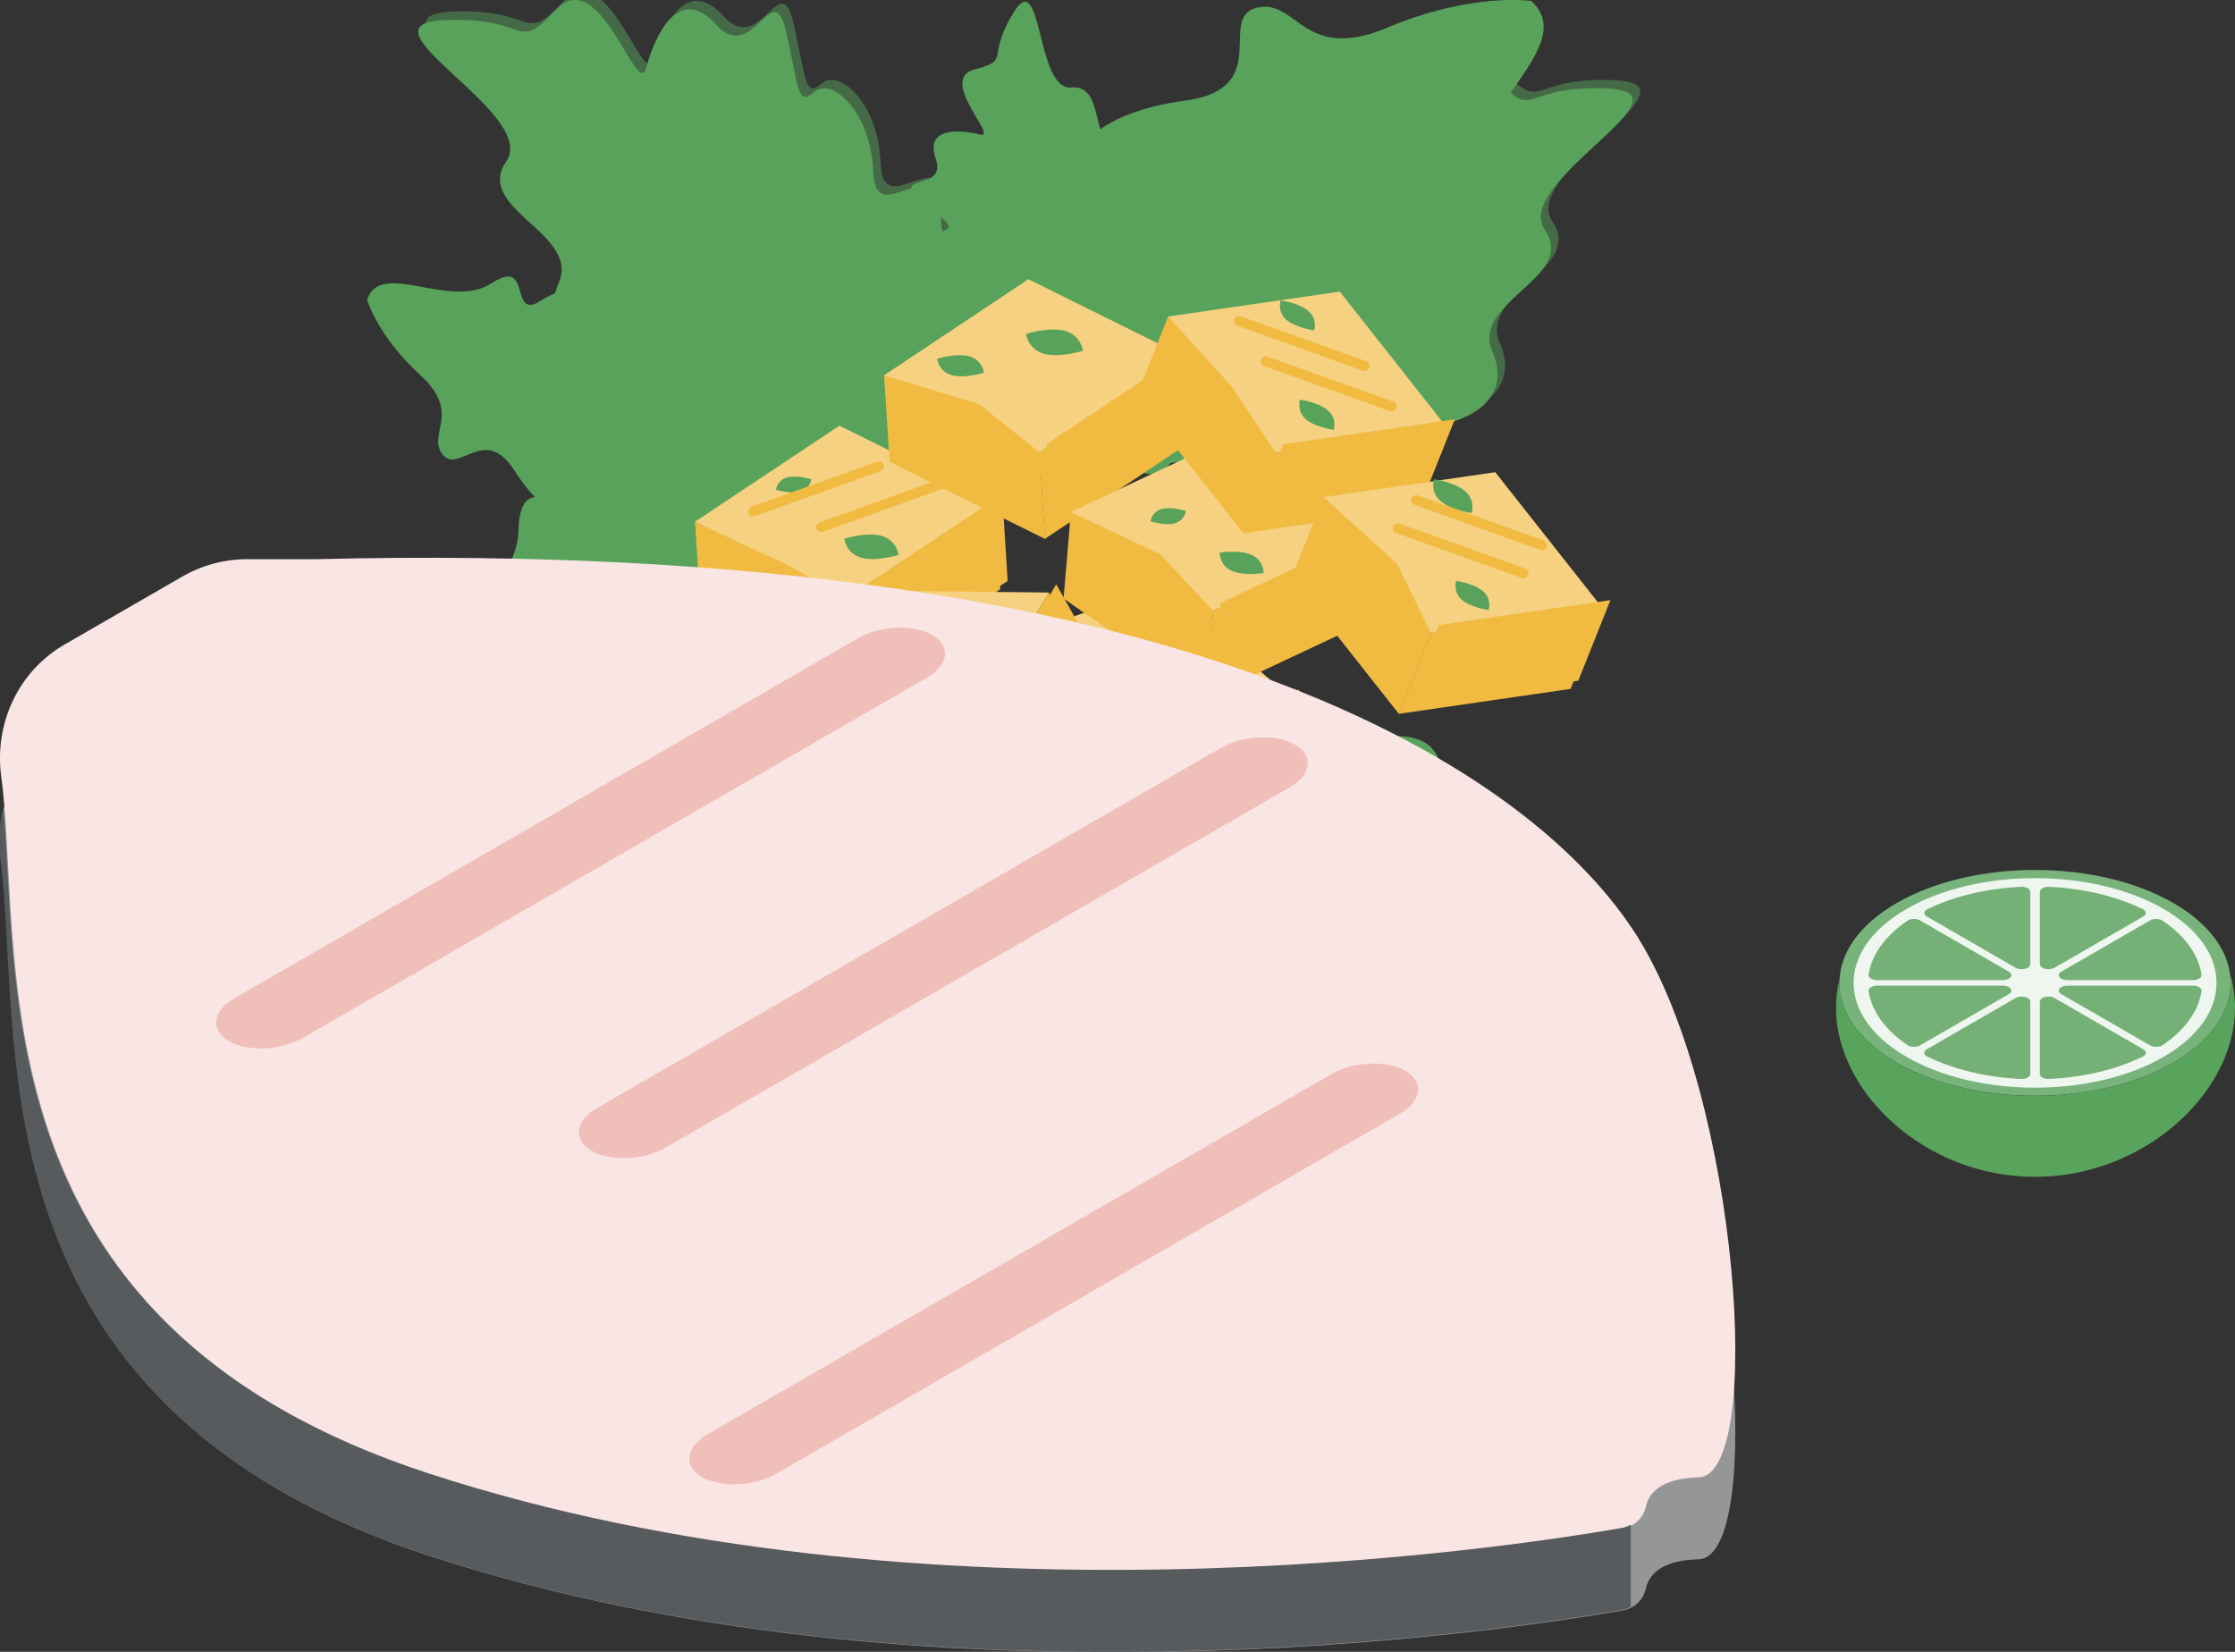 <?xml version="1.0" encoding="UTF-8" standalone="no"?>
<!-- Created with Inkscape (http://www.inkscape.org/) -->

<svg
   xmlns:dc="http://purl.org/dc/elements/1.1/"
   xmlns:cc="http://creativecommons.org/ns#"
   xmlns:rdf="http://www.w3.org/1999/02/22-rdf-syntax-ns#"
   xmlns:svg="http://www.w3.org/2000/svg"
   xmlns="http://www.w3.org/2000/svg"
   xmlns:sodipodi="http://sodipodi.sourceforge.net/DTD/sodipodi-0.dtd"
   xmlns:inkscape="http://www.inkscape.org/namespaces/inkscape"
   width="24.279mm"
   height="17.945mm"
   viewBox="0 0 24.279 17.945"
   version="1.1"
   id="svg15570"
   inkscape:version="0.92.4 (5da689c313, 2019-01-14)"
   sodipodi:docname="protein3.svg">
  <rect x="0" y="0" width="24.279" height="17.945" fill="#333333" stroke="none"/>
  <defs
     id="defs15564">
    <clipPath
       clipPathUnits="userSpaceOnUse"
       id="clipPath7398">
      <path
         d="m 162.701,639.617 h 0.765 v -0.765 h -0.765 z"
         id="path7396"
         inkscape:connector-curvature="0" />
    </clipPath>
    <clipPath
       clipPathUnits="userSpaceOnUse"
       id="clipPath7382">
      <path
         d="m 156.9,637.774 h 0.765 v -0.765 H 156.9 Z"
         id="path7380"
         inkscape:connector-curvature="0" />
    </clipPath>
    <clipPath
       clipPathUnits="userSpaceOnUse"
       id="clipPath7366">
      <path
         d="m 150.581,641.037 h 0.765 v -0.765 h -0.765 z"
         id="path7364"
         inkscape:connector-curvature="0" />
    </clipPath>
    <clipPath
       clipPathUnits="userSpaceOnUse"
       id="clipPath7350">
      <path
         d="m 151.56,637.102 h 0.765 v -0.765 h -0.765 z"
         id="path7348"
         inkscape:connector-curvature="0" />
    </clipPath>
    <clipPath
       clipPathUnits="userSpaceOnUse"
       id="clipPath7334">
      <path
         d="m 147.023,639.81 h 0.765 v -0.765 h -0.765 z"
         id="path7332"
         inkscape:connector-curvature="0" />
    </clipPath>
    <clipPath
       clipPathUnits="userSpaceOnUse"
       id="clipPath7318">
      <path
         d="m 162.658,653.385 h 0.765 v -0.765 h -0.765 z"
         id="path7316"
         inkscape:connector-curvature="0" />
    </clipPath>
    <clipPath
       clipPathUnits="userSpaceOnUse"
       id="clipPath7302">
      <path
         d="m 155.909,648.429 h 0.766 v -0.765 h -0.766 z"
         id="path7300"
         inkscape:connector-curvature="0" />
    </clipPath>
    <clipPath
       clipPathUnits="userSpaceOnUse"
       id="clipPath7286">
      <path
         d="m 147.497,646.784 h 0.765 v -0.765 h -0.765 z"
         id="path7284"
         inkscape:connector-curvature="0" />
    </clipPath>
    <clipPath
       clipPathUnits="userSpaceOnUse"
       id="clipPath7270">
      <path
         d="m 147.145,652.752 h 0.765 v -0.765 h -0.765 z"
         id="path7268"
         inkscape:connector-curvature="0" />
    </clipPath>
    <clipPath
       clipPathUnits="userSpaceOnUse"
       id="clipPath7254">
      <path
         d="m 154.572,655.349 h 0.765 v -0.765 h -0.765 z"
         id="path7252"
         inkscape:connector-curvature="0" />
    </clipPath>
    <clipPath
       clipPathUnits="userSpaceOnUse"
       id="clipPath7238">
      <path
         d="m 155.955,643.526 h 0.766 v -0.765 h -0.766 z"
         id="path7236"
         inkscape:connector-curvature="0" />
    </clipPath>
    <clipPath
       clipPathUnits="userSpaceOnUse"
       id="clipPath7222">
      <path
         d="m 161.986,645.897 h 0.765 v -0.765 h -0.765 z"
         id="path7220"
         inkscape:connector-curvature="0" />
    </clipPath>
    <clipPath
       clipPathUnits="userSpaceOnUse"
       id="clipPath7202">
      <path
         d="m 141.908,647.628 h 26.093 v -13.065 h -26.093 z"
         id="path7200"
         inkscape:connector-curvature="0" />
    </clipPath>
    <clipPath
       clipPathUnits="userSpaceOnUse"
       id="clipPath7182">
      <path
         d="m 179.207,645.831 h 0.765 v -0.765 h -0.765 z"
         id="path7180"
         inkscape:connector-curvature="0" />
    </clipPath>
    <clipPath
       clipPathUnits="userSpaceOnUse"
       id="clipPath7166">
      <path
         d="m 173.169,646.596 h 0.765 v -0.765 h -0.765 z"
         id="path7164"
         inkscape:connector-curvature="0" />
    </clipPath>
    <clipPath
       clipPathUnits="userSpaceOnUse"
       id="clipPath7150">
      <path
         d="m 168.805,652.212 h 0.765 v -0.765 h -0.765 z"
         id="path7148"
         inkscape:connector-curvature="0" />
    </clipPath>
    <clipPath
       clipPathUnits="userSpaceOnUse"
       id="clipPath7134">
      <path
         d="m 168.041,648.23 h 0.764 v -0.765 h -0.764 z"
         id="path7132"
         inkscape:connector-curvature="0" />
    </clipPath>
    <clipPath
       clipPathUnits="userSpaceOnUse"
       id="clipPath7118">
      <path
         d="m 165.061,652.595 h 0.765 v -0.765 h -0.765 z"
         id="path7116"
         inkscape:connector-curvature="0" />
    </clipPath>
    <clipPath
       clipPathUnits="userSpaceOnUse"
       id="clipPath7102">
      <path
         d="m 184.954,658.341 h 0.765 v -0.765 h -0.765 z"
         id="path7100"
         inkscape:connector-curvature="0" />
    </clipPath>
    <clipPath
       clipPathUnits="userSpaceOnUse"
       id="clipPath7086">
      <path
         d="m 176.747,656.68 h 0.765 v -0.765 h -0.765 z"
         id="path7084"
         inkscape:connector-curvature="0" />
    </clipPath>
    <clipPath
       clipPathUnits="userSpaceOnUse"
       id="clipPath7070">
      <path
         d="m 168.423,658.723 h 0.765 v -0.765 h -0.765 z"
         id="path7068"
         inkscape:connector-curvature="0" />
    </clipPath>
    <clipPath
       clipPathUnits="userSpaceOnUse"
       id="clipPath7054">
      <path
         d="m 170.611,664.287 h 0.765 v -0.765 h -0.765 z"
         id="path7052"
         inkscape:connector-curvature="0" />
    </clipPath>
    <clipPath
       clipPathUnits="userSpaceOnUse"
       id="clipPath7038">
      <path
         d="m 178.442,663.522 h 0.765 v -0.765 h -0.765 z"
         id="path7036"
         inkscape:connector-curvature="0" />
    </clipPath>
    <clipPath
       clipPathUnits="userSpaceOnUse"
       id="clipPath7022">
      <path
         d="m 174.729,652.212 h 0.765 v -0.765 h -0.765 z"
         id="path7020"
         inkscape:connector-curvature="0" />
    </clipPath>
    <clipPath
       clipPathUnits="userSpaceOnUse"
       id="clipPath7006">
      <path
         d="m 181.197,651.83 h 0.765 v -0.765 h -0.765 z"
         id="path7004"
         inkscape:connector-curvature="0" />
    </clipPath>
    <clipPath
       clipPathUnits="userSpaceOnUse"
       id="clipPath6986">
      <path
         d="m 162.103,660.328 h 25.4 v -16.997 h -25.4 z"
         id="path6984"
         inkscape:connector-curvature="0" />
    </clipPath>
    <clipPath
       clipPathUnits="userSpaceOnUse"
       id="clipPath12550">
      <path
         d="m 98.409,512.476 h 4.984 v -6.58 h -4.984 z"
         id="path12548"
         inkscape:connector-curvature="0" />
    </clipPath>
    <clipPath
       clipPathUnits="userSpaceOnUse"
       id="clipPath12534">
      <path
         d="m 96.941,509.113 h 6.45 v -3.217 h -6.45 z"
         id="path12532"
         inkscape:connector-curvature="0" />
    </clipPath>
    <clipPath
       clipPathUnits="userSpaceOnUse"
       id="clipPath12506">
      <path
         d="m 97.987,520.071 h 7.352 v -6.056 h -7.352 z"
         id="path12504"
         inkscape:connector-curvature="0" />
    </clipPath>
    <clipPath
       clipPathUnits="userSpaceOnUse"
       id="clipPath12490">
      <path
         d="m 97.407,519.365 h 6.821 v -5.35 h -6.821 z"
         id="path12488"
         inkscape:connector-curvature="0" />
    </clipPath>
    <clipPath
       clipPathUnits="userSpaceOnUse"
       id="clipPath12470">
      <path
         d="m 118.536,511.403 h 5.43 v -4.135 h -5.43 z"
         id="path12468"
         inkscape:connector-curvature="0" />
    </clipPath>
    <clipPath
       clipPathUnits="userSpaceOnUse"
       id="clipPath12454">
      <path
         d="m 118.225,511.269 h 4.761 v -4.001 h -4.761 z"
         id="path12452"
         inkscape:connector-curvature="0" />
    </clipPath>
    <clipPath
       clipPathUnits="userSpaceOnUse"
       id="clipPath12434">
      <path
         d="m 66.657,510.187 h 5.384 v -5.731 h -5.384 z"
         id="path12432"
         inkscape:connector-curvature="0" />
    </clipPath>
    <clipPath
       clipPathUnits="userSpaceOnUse"
       id="clipPath12418">
      <path
         d="m 80.857,499.014 h 5.435 v -5.808 h -5.435 z"
         id="path12416"
         inkscape:connector-curvature="0" />
    </clipPath>
    <clipPath
       clipPathUnits="userSpaceOnUse"
       id="clipPath12402">
      <path
         d="m 110.261,495.377 h 5.375 v -5.682 h -5.375 z"
         id="path12400"
         inkscape:connector-curvature="0" />
    </clipPath>
    <clipPath
       clipPathUnits="userSpaceOnUse"
       id="clipPath12386">
      <path
         d="m 134.417,501.788 h 5.361 v -5.678 h -5.361 z"
         id="path12384"
         inkscape:connector-curvature="0" />
    </clipPath>
    <clipPath
       clipPathUnits="userSpaceOnUse"
       id="clipPath12370">
      <path
         d="m 107.452,505.042 h 5.43 v -4.135 h -5.43 z"
         id="path12368"
         inkscape:connector-curvature="0" />
    </clipPath>
    <clipPath
       clipPathUnits="userSpaceOnUse"
       id="clipPath12354">
      <path
         d="m 107.141,504.908 h 4.761 v -4.001 h -4.761 z"
         id="path12352"
         inkscape:connector-curvature="0" />
    </clipPath>
    <clipPath
       clipPathUnits="userSpaceOnUse"
       id="clipPath12330">
      <path
         d="m 109.496,517.744 h 7.352 v -6.056 h -7.352 z"
         id="path12328"
         inkscape:connector-curvature="0" />
    </clipPath>
    <clipPath
       clipPathUnits="userSpaceOnUse"
       id="clipPath12314">
      <path
         d="m 108.916,517.037 h 6.821 v -5.349 h -6.821 z"
         id="path12312"
         inkscape:connector-curvature="0" />
    </clipPath>
    <clipPath
       clipPathUnits="userSpaceOnUse"
       id="clipPath12178">
      <path
         d="M 82.209,527.609 H 135.11 V 497.725 H 82.209 Z"
         id="path12176"
         inkscape:connector-curvature="0" />
    </clipPath>
    <clipPath
       clipPathUnits="userSpaceOnUse"
       id="clipPath6642">
      <path
         d="m 379.551,641.424 h 14.216 v -11.369 h -14.216 z"
         id="path6640"
         inkscape:connector-curvature="0" />
    </clipPath>
    <clipPath
       clipPathUnits="userSpaceOnUse"
       id="clipPath6606">
      <path
         d="m 379.013,636.295 h 10.793 v -8.24 h -10.793 z"
         id="path6604"
         inkscape:connector-curvature="0" />
    </clipPath>
    <clipPath
       clipPathUnits="userSpaceOnUse"
       id="clipPath6566">
      <path
         d="m 375.302,649.894 h 11.575 v -9.257 h -11.575 z"
         id="path6564"
         inkscape:connector-curvature="0" />
    </clipPath>
    <clipPath
       clipPathUnits="userSpaceOnUse"
       id="clipPath6530">
      <path
         d="m 374.864,645.718 h 8.787 v -6.709 h -8.787 z"
         id="path6528"
         inkscape:connector-curvature="0" />
    </clipPath>
    <clipPath
       clipPathUnits="userSpaceOnUse"
       id="clipPath6490">
      <path
         d="m 383.813,648.469 h 11.331 v -9.846 h -11.331 z"
         id="path6488"
         inkscape:connector-curvature="0" />
    </clipPath>
    <clipPath
       clipPathUnits="userSpaceOnUse"
       id="clipPath6454">
      <path
         d="m 382.36,644.152 h 9.522 v -5.811 h -9.522 z"
         id="path6452"
         inkscape:connector-curvature="0" />
    </clipPath>
    <clipPath
       clipPathUnits="userSpaceOnUse"
       id="clipPath10522">
      <path
         d="m 369.158,520.145 h 11.554 V 512.6 h -11.554 z"
         id="path10520"
         inkscape:connector-curvature="0" />
    </clipPath>
    <clipPath
       clipPathUnits="userSpaceOnUse"
       id="clipPath11414">
      <path
         d="m 377.077,408.06 h 4.179 v -1.695 h -4.179 z"
         id="path11412"
         inkscape:connector-curvature="0" />
    </clipPath>
    <clipPath
       clipPathUnits="userSpaceOnUse"
       id="clipPath11398">
      <path
         d="m 377.642,408.925 h 4.179 v -1.695 h -4.179 z"
         id="path11396"
         inkscape:connector-curvature="0" />
    </clipPath>
    <clipPath
       clipPathUnits="userSpaceOnUse"
       id="clipPath11358">
      <path
         d="m 364.005,406.179 h 4.028 v -6.92 h -4.028 z"
         id="path11356"
         inkscape:connector-curvature="0" />
    </clipPath>
    <clipPath
       clipPathUnits="userSpaceOnUse"
       id="clipPath11322">
      <path
         d="m 377.506,405.692 h 6.271 v -3.246 h -6.271 z"
         id="path11320"
         inkscape:connector-curvature="0" />
    </clipPath>
    <clipPath
       clipPathUnits="userSpaceOnUse"
       id="clipPath11298">
      <path
         d="m 372.191,414.437 h 4.179 v -1.695 h -4.179 z"
         id="path11296"
         inkscape:connector-curvature="0" />
    </clipPath>
    <clipPath
       clipPathUnits="userSpaceOnUse"
       id="clipPath11282">
      <path
         d="m 373.019,413.194 h 4.179 v -1.695 h -4.179 z"
         id="path11280"
         inkscape:connector-curvature="0" />
    </clipPath>
    <clipPath
       clipPathUnits="userSpaceOnUse"
       id="clipPath11254">
      <path
         d="m 372.717,411.256 h 6.272 v -3.246 h -6.272 z"
         id="path11252"
         inkscape:connector-curvature="0" />
    </clipPath>
    <clipPath
       clipPathUnits="userSpaceOnUse"
       id="clipPath11218">
      <path
         d="m 371.561,407.88 h 5.055 v -4.93 h -5.055 z"
         id="path11216"
         inkscape:connector-curvature="0" />
    </clipPath>
    <clipPath
       clipPathUnits="userSpaceOnUse"
       id="clipPath11182">
      <path
         d="m 366.436,413.458 h 4.613 v -5.621 h -4.613 z"
         id="path11180"
         inkscape:connector-curvature="0" />
    </clipPath>
    <clipPath
       clipPathUnits="userSpaceOnUse"
       id="clipPath11158">
      <path
         d="m 357.243,409.964 h 4.178 v -1.695 h -4.178 z"
         id="path11156"
         inkscape:connector-curvature="0" />
    </clipPath>
    <clipPath
       clipPathUnits="userSpaceOnUse"
       id="clipPath11142">
      <path
         d="m 359.332,409.48 h 4.179 v -1.695 h -4.179 z"
         id="path11140"
         inkscape:connector-curvature="0" />
    </clipPath>
    <clipPath
       clipPathUnits="userSpaceOnUse"
       id="clipPath11114">
      <path
         d="m 360.614,408.947 h 4.614 v -5.621 h -4.614 z"
         id="path11112"
         inkscape:connector-curvature="0" />
    </clipPath>
    <clipPath
       clipPathUnits="userSpaceOnUse"
       id="clipPath11078">
      <path
         d="m 368.7,402.937 h 5.498 v -4.431 H 368.7 Z"
         id="path11076"
         inkscape:connector-curvature="0" />
    </clipPath>
    <clipPath
       clipPathUnits="userSpaceOnUse"
       id="clipPath11054">
      <path
         d="m 358.131,409.752 h 3.231 v -5.082 h -3.231 z"
         id="path11052"
         inkscape:connector-curvature="0" />
    </clipPath>
    <clipPath
       clipPathUnits="userSpaceOnUse"
       id="clipPath11034">
      <path
         d="m 357.729,410.798 h 6.801 v -3.159 h -6.801 z"
         id="path11032"
         inkscape:connector-curvature="0" />
    </clipPath>
    <clipPath
       clipPathUnits="userSpaceOnUse"
       id="clipPath11006">
      <path
         d="m 347.319,424.423 h 19.16 v -13.524 h -19.16 z"
         id="path11004"
         inkscape:connector-curvature="0" />
    </clipPath>
    <clipPath
       clipPathUnits="userSpaceOnUse"
       id="clipPath10986">
      <path
         d="m 365.535,422.316 h 19.161 v -13.525 h -19.161 z"
         id="path10984"
         inkscape:connector-curvature="0" />
    </clipPath>
    <clipPath
       clipPathUnits="userSpaceOnUse"
       id="clipPath10962">
      <path
         d="m 363.205,421.827 h 6.451 v -11.828 h -6.451 z"
         id="path10960"
         inkscape:connector-curvature="0" />
    </clipPath>
  </defs>
  <sodipodi:namedview
     id="base"
     pagecolor="#ffffff"
     bordercolor="#666666"
     borderopacity="1.0"
     inkscape:pageopacity="0.0"
     inkscape:pageshadow="2"
     inkscape:zoom="5.6"
     inkscape:cx="36.166614"
     inkscape:cy="46.338636"
     inkscape:document-units="mm"
     inkscape:current-layer="layer1"
     showgrid="false"
     inkscape:window-width="1920"
     inkscape:window-height="1017"
     inkscape:window-x="1912"
     inkscape:window-y="-8"
     inkscape:window-maximized="1" />
  <g
     inkscape:label="Layer 1"
     inkscape:groupmode="layer"
     id="layer1"
     transform="translate(-96.101,-232.977)">
    <g
       id="g10948"
       transform="matrix(0.353,0,0,-0.353,96.439,250.383)" />
    <g
       id="g10952"
       transform="matrix(0.353,0,0,-0.353,107.428,237.725)">
      <path
         d="M 0,0 C 0,0 0.84,0.754 1.327,2.4 1.814,4.046 2.836,3.348 3.176,4.048 3.516,4.749 1.787,4.761 2.67,6.19 3.554,7.62 3.449,8.703 2.422,8.797 1.396,8.892 1.969,10.864 0.879,10.759 c -1.089,-0.104 -0.884,3.748 -1.768,2.319 -0.883,-1.43 -0.057,-1.462 -1.21,-1.765 -1.152,-0.303 0.782,-2.152 0.162,-2 C -2.557,9.464 -3.64,9.543 -3.291,8.56 -2.943,7.577 -4.635,8.081 -3.816,7.354 -2.998,6.628 -2.654,6.486 -3.065,6.337 -3.476,6.189 -3.256,5.229 -2.267,4.642 -1.277,4.055 -3.364,3.843 -2.087,3.099 -0.81,2.354 -1.276,-0.189 0,0"
         style="fill:#58a25b;fill-opacity:1;fill-rule:nonzero;stroke:none"
         id="path10954"
         inkscape:connector-curvature="0" />
    </g>
    <g
       transform="matrix(0.353,0,0,-0.353,-21.878,382.706)"
       id="g10956">
      <g
         id="g10958" />
      <g
         id="g10970">
        <g
           clip-path="url(#clipPath10962)"
           id="g10968"
           style="opacity:0.5">
          <g
             transform="translate(366.772,410.008)"
             id="g10966">
            <path
               d="M 0,0 C 0,0 0.74,0.666 1.17,2.118 1.6,3.57 2.501,2.954 2.802,3.572 3.102,4.19 1.576,4.2 2.355,5.461 3.135,6.723 3.042,7.679 2.137,7.762 1.23,7.845 1.736,9.585 0.775,9.493 -0.187,9.401 -0.005,12.799 -0.785,11.538 -1.564,10.277 -0.835,10.249 -1.853,9.981 -2.869,9.714 -1.163,8.083 -1.71,8.217 -2.257,8.351 -3.212,8.419 -2.904,7.552 -2.598,6.685 -4.09,7.13 -3.368,6.489 -2.646,5.848 -2.343,5.723 -2.705,5.592 -3.067,5.46 -2.873,4.614 -2,4.096 -1.127,3.578 -2.969,3.391 -1.842,2.734 -0.715,2.077 -1.127,-0.167 0,0"
               style="fill:#58a25b;fill-opacity:1;fill-rule:nonzero;stroke:none"
               id="path10964"
               inkscape:connector-curvature="0" />
          </g>
        </g>
      </g>
    </g>
    <g
       id="g10972"
       transform="matrix(0.353,0,0,-0.353,112.734,232.987)">
      <path
         d="m 0,0 c 0,0 -1.829,0.272 -4.428,-0.823 -2.597,-1.095 -2.77,0.912 -4.013,0.613 -1.244,-0.299 0.536,-2.484 -2.199,-2.856 -2.734,-0.373 -4.003,-1.629 -3.057,-3.017 0.945,-1.388 -2.157,-2.713 -0.894,-3.974 1.264,-1.261 -3.846,-4.999 -1.113,-4.627 2.734,0.373 1.917,1.445 3.498,0.311 1.582,-1.134 1.927,3.214 2.376,2.278 0.45,-0.937 1.474,-2.378 2.362,-0.921 0.889,1.457 2.002,-1.192 2.077,0.59 0.076,1.782 -0.102,2.361 0.513,2 0.615,-0.362 1.607,0.91 1.327,2.762 -0.28,1.852 2.155,-0.551 1.777,1.827 C -2.153,-3.46 1.564,-1.409 0,0"
         style="fill:#58a25b;fill-opacity:1;fill-rule:nonzero;stroke:none"
         id="path10974"
         inkscape:connector-curvature="0" />
    </g>
    <g
       id="g10976"
       transform="matrix(0.353,0,0,-0.353,107.163,238.021)">
      <path
         d="m 0,0 c 0,0 1.748,-0.602 4.504,0 2.757,0.602 2.555,-1.404 3.832,-1.337 1.277,0.067 -0.066,2.54 2.689,2.406 2.757,-0.133 4.236,0.869 3.564,2.406 -0.673,1.538 2.622,2.273 1.613,3.743 -1.009,1.47 4.706,4.211 1.949,4.345 C 15.396,11.696 16,10.493 14.656,11.897 13.312,13.3 12.168,9.09 11.899,10.092 11.631,11.095 10.891,12.699 9.748,11.429 8.605,10.159 8,12.966 7.597,11.229 7.193,9.491 7.261,8.889 6.723,9.357 6.186,9.825 4.975,8.755 4.908,6.884 4.841,5.013 2.891,7.82 2.823,5.414 2.757,3.007 -1.277,1.671 0,0"
         style="fill:#58a25b;fill-opacity:1;fill-rule:nonzero;stroke:none"
         id="path10978"
         inkscape:connector-curvature="0" />
    </g>
    <g
       transform="matrix(0.353,0,0,-0.353,-21.878,382.706)"
       id="g10980">
      <g
         id="g10982" />
      <g
         id="g10994">
        <g
           clip-path="url(#clipPath10986)"
           id="g10992"
           style="opacity:0.5">
          <g
             transform="translate(365.785,410.129)"
             id="g10990">
            <path
               d="m 0,0 c 0,0 1.748,-0.602 4.504,0 2.757,0.602 2.555,-1.404 3.832,-1.337 1.277,0.067 -0.066,2.54 2.689,2.406 2.757,-0.133 4.236,0.869 3.564,2.406 -0.673,1.538 2.622,2.273 1.613,3.743 -1.009,1.47 4.706,4.211 1.949,4.345 C 15.396,11.696 16,10.493 14.656,11.897 13.312,13.3 12.168,9.09 11.899,10.092 11.631,11.095 10.891,12.699 9.748,11.429 8.605,10.159 8,12.966 7.597,11.229 7.193,9.491 7.261,8.889 6.723,9.357 6.186,9.825 4.975,8.755 4.908,6.884 4.841,5.013 2.891,7.82 2.823,5.414 2.757,3.007 -1.277,1.671 0,0"
               style="fill:#58a25b;fill-opacity:1;fill-rule:nonzero;stroke:none"
               id="path10988"
               inkscape:connector-curvature="0" />
          </g>
        </g>
      </g>
    </g>
    <g
       id="g10996"
       transform="matrix(0.353,0,0,-0.353,107.32,237.278)">
      <path
         d="m 0,0 c 0,0 -1.748,-0.602 -4.504,0 -2.757,0.602 -2.555,-1.404 -3.832,-1.337 -1.278,0.067 0.067,2.54 -2.689,2.406 -2.757,-0.133 -4.236,0.869 -3.564,2.406 0.672,1.538 -2.621,2.273 -1.613,3.743 1.008,1.47 -4.706,4.211 -1.95,4.345 2.756,0.133 2.152,-1.07 3.496,0.334 1.344,1.403 2.488,-2.807 2.757,-1.805 0.269,1.003 1.008,2.607 2.151,1.337 1.143,-1.27 1.748,1.537 2.151,-0.2 0.404,-1.738 0.336,-2.34 0.874,-1.872 0.538,0.468 1.748,-0.602 1.815,-2.473 0.067,-1.871 2.017,0.936 2.085,-1.47 C -2.757,3.007 1.277,1.671 0,0"
         style="fill:#58a25b;fill-opacity:1;fill-rule:nonzero;stroke:none"
         id="path10998"
         inkscape:connector-curvature="0" />
    </g>
    <g
       transform="matrix(0.353,0,0,-0.353,-21.878,382.706)"
       id="g11000">
      <g
         id="g11002" />
      <g
         id="g11014">
        <g
           clip-path="url(#clipPath11006)"
           id="g11012"
           style="opacity:0.5">
          <g
             transform="translate(366.229,412.237)"
             id="g11010">
            <path
               d="m 0,0 c 0,0 -1.748,-0.602 -4.504,0 -2.757,0.602 -2.555,-1.404 -3.832,-1.337 -1.278,0.067 0.067,2.54 -2.689,2.406 -2.757,-0.133 -4.236,0.869 -3.564,2.406 0.672,1.538 -2.621,2.273 -1.613,3.743 1.008,1.47 -4.706,4.211 -1.95,4.345 2.756,0.133 2.152,-1.07 3.496,0.334 1.344,1.403 2.488,-2.807 2.757,-1.805 0.269,1.003 1.008,2.607 2.151,1.337 1.143,-1.27 1.748,1.537 2.151,-0.2 0.404,-1.738 0.336,-2.34 0.874,-1.872 0.538,0.468 1.748,-0.602 1.815,-2.473 0.067,-1.871 2.017,0.936 2.085,-1.47 C -2.757,3.007 1.277,1.671 0,0"
               style="fill:#58a25b;fill-opacity:1;fill-rule:nonzero;stroke:none"
               id="path11008"
               inkscape:connector-curvature="0" />
          </g>
        </g>
      </g>
    </g>
    <g
       id="g11016"
       transform="matrix(0.353,0,0,-0.353,100.736,240.652)">
      <path
         d="m 0,0 c 0,0 1.748,-0.602 4.504,0 2.757,0.602 2.555,-1.403 3.832,-1.337 1.278,0.067 -0.066,2.54 2.69,2.406 2.756,-0.133 4.235,0.869 3.563,2.407 -0.672,1.537 2.622,2.272 1.613,3.742 -1.008,1.471 4.706,4.211 1.95,4.345 -2.756,0.133 -2.151,-1.069 -3.496,0.334 -1.344,1.404 -2.488,-2.807 -2.757,-1.805 -0.268,1.003 -1.008,2.607 -2.15,1.337 C 8.605,10.159 8,12.966 7.597,11.229 7.194,9.491 7.261,8.889 6.723,9.357 6.185,9.825 4.975,8.756 4.908,6.884 4.841,5.013 2.891,7.82 2.824,5.414 2.756,3.008 -1.277,1.671 0,0"
         style="fill:#58a25b;fill-opacity:1;fill-rule:nonzero;stroke:none"
         id="path11018"
         inkscape:connector-curvature="0" />
    </g>
    <g
       id="g11020"
       transform="matrix(0.353,0,0,-0.353,100.089,236.234)">
      <path
         d="m 0,0 c 0,0 0.32,-1.114 1.629,-2.31 1.309,-1.195 0.196,-1.817 0.693,-2.448 0.497,-0.63 1.293,0.953 2.22,-0.508 0.928,-1.462 1.983,-1.857 2.538,-0.957 0.554,0.901 2.127,-0.522 2.524,0.527 0.398,1.049 3.887,-0.889 2.959,0.572 -0.927,1.461 -1.333,0.716 -1.091,1.913 0.242,1.197 -2.356,0.26 -1.933,0.76 0.423,0.501 0.987,1.46 -0.085,1.587 C 8.382,-0.737 9.62,0.588 8.572,0.167 7.525,-0.255 7.237,-0.507 7.285,-0.062 7.333,0.382 6.341,0.616 5.346,-0.026 4.351,-0.669 5.102,1.346 3.83,0.51 2.557,-0.326 0.405,1.259 0,0"
         style="fill:#58a25b;fill-opacity:1;fill-rule:nonzero;stroke:none"
         id="path11022"
         inkscape:connector-curvature="0" />
    </g>
    <g
       id="g11024"
       transform="matrix(0.353,0,0,-0.353,106.023,238.797)">
      <path
         d="m 0,0 c 1.878,0.684 1.977,2.527 1.977,2.527 0,0 -2.948,0.733 -4.826,0.049 -1.878,-0.685 -1.976,-2.527 -1.976,-2.527 0,0 2.947,-0.734 4.825,-0.049"
         style="fill:#58a05a;fill-opacity:1;fill-rule:nonzero;stroke:none"
         id="path11026"
         inkscape:connector-curvature="0" />
    </g>
    <g
       transform="matrix(0.353,0,0,-0.353,-21.878,382.706)"
       id="g11028">
      <g
         id="g11030" />
      <g
         id="g11042">
        <g
           clip-path="url(#clipPath11034)"
           id="g11040"
           style="opacity:0.5">
          <g
             transform="translate(362.554,407.931)"
             id="g11038">
            <path
               d="m 0,0 c 1.878,0.684 1.977,2.527 1.977,2.527 0,0 -2.948,0.733 -4.826,0.049 -1.878,-0.685 -1.976,-2.527 -1.976,-2.527 0,0 2.947,-0.734 4.825,-0.049"
               style="fill:#58a25b;fill-opacity:1;fill-rule:nonzero;stroke:none"
               id="path11036"
               inkscape:connector-curvature="0" />
          </g>
        </g>
      </g>
    </g>
    <g
       id="g11044"
       transform="matrix(0.353,0,0,-0.353,105.544,238.995)">
      <path
         d="m 0,0 c 0.552,1.403 -0.451,2.383 -0.451,2.383 0,0 -1.897,-1.295 -2.449,-2.698 -0.552,-1.403 0.451,-2.383 0.451,-2.383 0,0 1.897,1.295 2.449,2.698"
         style="fill:#58a05a;fill-opacity:1;fill-rule:nonzero;stroke:none"
         id="path11046"
         inkscape:connector-curvature="0" />
    </g>
    <g
       transform="matrix(0.353,0,0,-0.353,-21.878,382.706)"
       id="g11048">
      <g
         id="g11050" />
      <g
         id="g11062">
        <g
           clip-path="url(#clipPath11054)"
           id="g11060"
           style="opacity:0.5">
          <g
             transform="translate(361.196,407.369)"
             id="g11058">
            <path
               d="m 0,0 c 0.552,1.403 -0.451,2.383 -0.451,2.383 0,0 -1.897,-1.295 -2.449,-2.698 -0.552,-1.403 0.451,-2.383 0.451,-2.383 0,0 1.897,1.295 2.449,2.698"
               style="fill:#58a25b;fill-opacity:1;fill-rule:nonzero;stroke:none"
               id="path11056"
               inkscape:connector-curvature="0" />
          </g>
        </g>
      </g>
    </g>
    <g
       id="g11064"
       transform="matrix(0.353,0,0,-0.353,108.359,241.195)">
      <path
         d="M 0,0 -4.075,3.449 0.949,5.253 5.023,1.804 Z"
         style="fill:#f5d181;fill-opacity:1;fill-rule:nonzero;stroke:none"
         id="path11066"
         inkscape:connector-curvature="0" />
    </g>
    <g
       id="g11068"
       transform="matrix(0.353,0,0,-0.353,109.963,241.485)">
      <path
         d="m 0,0 -5.024,-1.804 0.475,2.627 5.024,1.804 z"
         style="fill:#f1bb42;fill-opacity:1;fill-rule:nonzero;stroke:none"
         id="path11070"
         inkscape:connector-curvature="0" />
    </g>
    <g
       transform="matrix(0.353,0,0,-0.353,-21.878,382.706)"
       id="g11072">
      <g
         id="g11074" />
      <g
         id="g11086">
        <g
           clip-path="url(#clipPath11078)"
           id="g11084">
          <g
             transform="translate(373.724,400.31)"
             id="g11082">
            <path
               d="m 0,0 -5.024,-1.804 0.475,2.627 5.024,1.804 z"
               style="fill:#f1bb42;fill-opacity:1;fill-rule:nonzero;stroke:none"
               id="path11080"
               inkscape:connector-curvature="0" />
          </g>
        </g>
      </g>
    </g>
    <g
       id="g11088"
       transform="matrix(0.353,0,0,-0.353,106.921,239.979)">
      <path
         d="M 0,0 2.624,-1.558 4.075,-3.449 3.6,-6.075 -0.475,-2.626 Z"
         style="fill:#f1bb42;fill-opacity:1;fill-rule:nonzero;stroke:none"
         id="path11090"
         inkscape:connector-curvature="0" />
    </g>
    <g
       id="g11092"
       transform="matrix(0.353,0,0,-0.353,107.799,240.046)">
      <path
         d="m 0,0 c -0.322,0.188 -0.279,0.532 -0.279,0.532 0,0 0.565,0.038 0.887,-0.151 0.323,-0.189 0.279,-0.532 0.279,-0.532 0,0 -0.566,-0.038 -0.887,0.151"
         style="fill:#58a25b;fill-opacity:1;fill-rule:nonzero;stroke:none"
         id="path11094"
         inkscape:connector-curvature="0" />
    </g>
    <g
       id="g11096"
       transform="matrix(0.353,0,0,-0.353,108.591,240.781)">
      <path
         d="m 0,0 c -0.376,0.22 -0.325,0.621 -0.325,0.621 0,0 0.66,0.044 1.036,-0.177 0.375,-0.22 0.324,-0.62 0.324,-0.62 0,0 -0.659,-0.044 -1.035,0.176"
         style="fill:#58a25b;fill-opacity:1;fill-rule:nonzero;stroke:none"
         id="path11098"
         inkscape:connector-curvature="0" />
    </g>
    <g
       id="g11100"
       transform="matrix(0.353,0,0,-0.353,105.339,239.482)">
      <path
         d="m 0,0 -4.783,2.37 4.444,2.958 4.783,-2.37 z"
         style="fill:#f5d181;fill-opacity:1;fill-rule:nonzero;stroke:none"
         id="path11102"
         inkscape:connector-curvature="0" />
    </g>
    <g
       id="g11104"
       transform="matrix(0.353,0,0,-0.353,106.966,239.378)">
      <path
         d="m 0,0 -4.444,-2.958 -0.17,2.664 4.444,2.958 z"
         style="fill:#f1bb42;fill-opacity:1;fill-rule:nonzero;stroke:none"
         id="path11106"
         inkscape:connector-curvature="0" />
    </g>
    <g
       transform="matrix(0.353,0,0,-0.353,-21.878,382.706)"
       id="g11108">
      <g
         id="g11110" />
      <g
         id="g11122">
        <g
           clip-path="url(#clipPath11114)"
           id="g11120">
          <g
             transform="translate(365.228,406.284)"
             id="g11118">
            <path
               d="m 0,0 -4.444,-2.958 -0.17,2.664 4.444,2.958 z"
               style="fill:#f1bb42;fill-opacity:1;fill-rule:nonzero;stroke:none"
               id="path11116"
               inkscape:connector-curvature="0" />
          </g>
        </g>
      </g>
    </g>
    <g
       id="g11124"
       transform="matrix(0.353,0,0,-0.353,103.651,238.646)">
      <path
         d="M 0,0 2.709,-1.264 4.783,-2.37 4.953,-5.034 0.17,-2.664 Z"
         style="fill:#f1bb42;fill-opacity:1;fill-rule:nonzero;stroke:none"
         id="path11126"
         inkscape:connector-curvature="0" />
    </g>
    <g
       id="g11128"
       transform="matrix(0.353,0,0,-0.353,104.796,238.317)">
      <path
         d="m 0,0 c 0.3,0.089 0.334,0.378 0.334,0.378 0,0 -0.453,0.144 -0.753,0.056 C -0.72,0.345 -0.754,0.056 -0.754,0.056 -0.754,0.056 -0.3,-0.089 0,0"
         style="fill:#58a25b;fill-opacity:1;fill-rule:nonzero;stroke:none"
         id="path11130"
         inkscape:connector-curvature="0" />
    </g>
    <g
       id="g11132"
       transform="matrix(0.353,0,0,-0.353,105.454,239.035)">
      <path
         d="m 0,0 c -0.461,0.137 -0.513,0.58 -0.513,0.58 0,0 0.696,0.222 1.157,0.086 C 1.105,0.529 1.158,0.085 1.158,0.085 1.158,0.085 0.461,-0.136 0,0"
         style="fill:#58a25b;fill-opacity:1;fill-rule:nonzero;stroke:none"
         id="path11134"
         inkscape:connector-curvature="0" />
    </g>
    <g
       transform="matrix(0.353,0,0,-0.353,-21.878,382.706)"
       id="g11136">
      <g
         id="g11138" />
      <g
         id="g11150">
        <g
           clip-path="url(#clipPath11142)"
           id="g11148">
          <g
             transform="translate(359.538,407.794)"
             id="g11146">
            <path
               d="M 0,0 3.87,1.387 C 3.979,1.426 4.008,1.566 3.924,1.645 3.882,1.684 3.821,1.697 3.767,1.677 L -0.104,0.291 C -0.212,0.251 -0.242,0.111 -0.157,0.033 -0.115,-0.007 -0.054,-0.019 0,0"
               style="fill:#f1bb42;fill-opacity:1;fill-rule:nonzero;stroke:none"
               id="path11144"
               inkscape:connector-curvature="0" />
          </g>
        </g>
      </g>
    </g>
    <g
       transform="matrix(0.353,0,0,-0.353,-21.878,382.706)"
       id="g11152">
      <g
         id="g11154" />
      <g
         id="g11166">
        <g
           clip-path="url(#clipPath11158)"
           id="g11164">
          <g
             transform="translate(357.449,408.278)"
             id="g11162">
            <path
               d="M 0,0 3.871,1.387 C 3.979,1.425 4.008,1.566 3.923,1.645 3.881,1.684 3.821,1.696 3.766,1.677 L -0.104,0.29 C -0.213,0.251 -0.242,0.111 -0.157,0.032 -0.115,-0.007 -0.054,-0.02 0,0"
               style="fill:#f1bb42;fill-opacity:1;fill-rule:nonzero;stroke:none"
               id="path11160"
               inkscape:connector-curvature="0" />
          </g>
        </g>
      </g>
    </g>
    <g
       id="g11168"
       transform="matrix(0.353,0,0,-0.353,107.392,237.891)">
      <path
         d="m 0,0 -4.783,2.37 4.444,2.958 4.783,-2.37 z"
         style="fill:#f5d181;fill-opacity:1;fill-rule:nonzero;stroke:none"
         id="path11170"
         inkscape:connector-curvature="0" />
    </g>
    <g
       id="g11172"
       transform="matrix(0.353,0,0,-0.353,109.02,237.787)">
      <path
         d="m 0,0 -4.444,-2.958 -0.17,2.664 4.444,2.958 z"
         style="fill:#f1bb42;fill-opacity:1;fill-rule:nonzero;stroke:none"
         id="path11174"
         inkscape:connector-curvature="0" />
    </g>
    <g
       transform="matrix(0.353,0,0,-0.353,-21.878,382.706)"
       id="g11176">
      <g
         id="g11178" />
      <g
         id="g11190">
        <g
           clip-path="url(#clipPath11182)"
           id="g11188">
          <g
             transform="translate(371.05,410.794)"
             id="g11186">
            <path
               d="m 0,0 -4.444,-2.958 -0.17,2.664 4.444,2.958 z"
               style="fill:#f1bb42;fill-opacity:1;fill-rule:nonzero;stroke:none"
               id="path11184"
               inkscape:connector-curvature="0" />
          </g>
        </g>
      </g>
    </g>
    <g
       id="g11192"
       transform="matrix(0.353,0,0,-0.353,105.705,237.055)">
      <path
         d="M 0,0 2.921,-0.883 4.783,-2.37 4.953,-5.034 0.17,-2.664 Z"
         style="fill:#f1bb42;fill-opacity:1;fill-rule:nonzero;stroke:none"
         id="path11194"
         inkscape:connector-curvature="0" />
    </g>
    <g
       id="g11196"
       transform="matrix(0.353,0,0,-0.353,106.437,237.052)">
      <path
         d="m 0,0 c -0.398,0.118 -0.443,0.501 -0.443,0.501 0,0 0.601,0.192 1.001,0.074 C 0.956,0.457 1.001,0.074 1.001,0.074 1.001,0.074 0.399,-0.118 0,0"
         style="fill:#58a25b;fill-opacity:1;fill-rule:nonzero;stroke:none"
         id="path11198"
         inkscape:connector-curvature="0" />
    </g>
    <g
       id="g11200"
       transform="matrix(0.353,0,0,-0.353,107.437,236.819)">
      <path
         d="m 0,0 c -0.483,0.143 -0.538,0.607 -0.538,0.607 0,0 0.729,0.233 1.213,0.09 C 1.158,0.554 1.213,0.089 1.213,0.089 1.213,0.089 0.483,-0.143 0,0"
         style="fill:#58a25b;fill-opacity:1;fill-rule:nonzero;stroke:none"
         id="path11202"
         inkscape:connector-curvature="0" />
    </g>
    <g
       id="g11204"
       transform="matrix(0.353,0,0,-0.353,109.28,239.616)">
      <path
         d="M 0,0 -4.382,3.049 0.449,5.319 4.831,2.271 Z"
         style="fill:#f5d181;fill-opacity:1;fill-rule:nonzero;stroke:none"
         id="path11206"
         inkscape:connector-curvature="0" />
    </g>
    <g
       id="g11208"
       transform="matrix(0.353,0,0,-0.353,110.905,239.753)">
      <path
         d="m 0,0 -4.831,-2.271 0.225,2.66 4.831,2.271 z"
         style="fill:#f1bb42;fill-opacity:1;fill-rule:nonzero;stroke:none"
         id="path11210"
         inkscape:connector-curvature="0" />
    </g>
    <g
       transform="matrix(0.353,0,0,-0.353,-21.878,382.706)"
       id="g11212">
      <g
         id="g11214" />
      <g
         id="g11226">
        <g
           clip-path="url(#clipPath11218)"
           id="g11224">
          <g
             transform="translate(376.392,405.22)"
             id="g11222">
            <path
               d="m 0,0 -4.831,-2.271 0.225,2.66 4.831,2.271 z"
               style="fill:#f1bb42;fill-opacity:1;fill-rule:nonzero;stroke:none"
               id="path11220"
               inkscape:connector-curvature="0" />
          </g>
        </g>
      </g>
    </g>
    <g
       id="g11228"
       transform="matrix(0.353,0,0,-0.353,107.734,238.54)">
      <path
         d="M 0,0 2.759,-1.303 4.382,-3.049 4.157,-5.708 -0.225,-2.66 Z"
         style="fill:#f1bb42;fill-opacity:1;fill-rule:nonzero;stroke:none"
         id="path11230"
         inkscape:connector-curvature="0" />
    </g>
    <g
       id="g11232"
       transform="matrix(0.353,0,0,-0.353,109.478,239.177)">
      <path
         d="m 0,0 c -0.374,0.174 -0.361,0.556 -0.361,0.556 0,0 0.616,0.1 0.99,-0.074 0.373,-0.173 0.361,-0.555 0.361,-0.555 0,0 -0.617,-0.1 -0.99,0.073"
         style="fill:#58a25b;fill-opacity:1;fill-rule:nonzero;stroke:none"
         id="path11234"
         inkscape:connector-curvature="0" />
    </g>
    <g
       id="g11236"
       transform="matrix(0.353,0,0,-0.353,108.865,238.661)">
      <path
         d="m 0,0 c 0.3,0.089 0.334,0.377 0.334,0.377 0,0 -0.453,0.145 -0.754,0.056 -0.3,-0.089 -0.334,-0.377 -0.334,-0.377 0,0 0.453,-0.145 0.754,-0.056"
         style="fill:#58a25b;fill-opacity:1;fill-rule:nonzero;stroke:none"
         id="path11238"
         inkscape:connector-curvature="0" />
    </g>
    <g
       id="g11240"
       transform="matrix(0.353,0,0,-0.353,109.957,237.895)">
      <path
         d="M 0,0 -3.306,4.192 1.977,4.958 5.282,0.767 Z"
         style="fill:#f5d181;fill-opacity:1;fill-rule:nonzero;stroke:none"
         id="path11242"
         inkscape:connector-curvature="0" />
    </g>
    <g
       id="g11244"
       transform="matrix(0.353,0,0,-0.353,111.472,238.499)">
      <path
         d="m 0,0 -5.282,-0.767 0.988,2.479 5.282,0.767 z"
         style="fill:#f1bb42;fill-opacity:1;fill-rule:nonzero;stroke:none"
         id="path11246"
         inkscape:connector-curvature="0" />
    </g>
    <g
       transform="matrix(0.353,0,0,-0.353,-21.878,382.706)"
       id="g11248">
      <g
         id="g11250" />
      <g
         id="g11262">
        <g
           clip-path="url(#clipPath11254)"
           id="g11260">
          <g
             transform="translate(378,408.777)"
             id="g11258">
            <path
               d="m 0,0 -5.282,-0.767 0.988,2.479 5.282,0.767 z"
               style="fill:#f1bb42;fill-opacity:1;fill-rule:nonzero;stroke:none"
               id="path11256"
               inkscape:connector-curvature="0" />
          </g>
        </g>
      </g>
    </g>
    <g
       id="g11264"
       transform="matrix(0.353,0,0,-0.353,108.791,236.416)">
      <path
         d="M 0,0 1.95,-2.144 3.306,-4.192 2.317,-6.671 -0.988,-2.479 Z"
         style="fill:#f1bb42;fill-opacity:1;fill-rule:nonzero;stroke:none"
         id="path11266"
         inkscape:connector-curvature="0" />
    </g>
    <g
       id="g11268"
       transform="matrix(0.353,0,0,-0.353,110.073,236.449)">
      <path
         d="m 0,0 c -0.284,0.255 -0.171,0.591 -0.171,0.591 0,0 0.576,-0.077 0.86,-0.333 C 0.975,0.003 0.86,-0.333 0.86,-0.333 0.86,-0.333 0.285,-0.255 0,0"
         style="fill:#58a25b;fill-opacity:1;fill-rule:nonzero;stroke:none"
         id="path11270"
         inkscape:connector-curvature="0" />
    </g>
    <g
       id="g11272"
       transform="matrix(0.353,0,0,-0.353,110.284,237.529)">
      <path
         d="m 0,0 c -0.286,0.256 -0.172,0.594 -0.172,0.594 0,0 0.578,-0.078 0.864,-0.334 0.287,-0.257 0.172,-0.594 0.172,-0.594 0,0 -0.578,0.078 -0.864,0.334"
         style="fill:#58a25b;fill-opacity:1;fill-rule:nonzero;stroke:none"
         id="path11274"
         inkscape:connector-curvature="0" />
    </g>
    <g
       transform="matrix(0.353,0,0,-0.353,-21.878,382.706)"
       id="g11276">
      <g
         id="g11278" />
      <g
         id="g11290">
        <g
           clip-path="url(#clipPath11282)"
           id="g11288">
          <g
             transform="translate(376.991,411.508)"
             id="g11286">
            <path
               d="m 0,0 -3.87,1.387 c -0.109,0.039 -0.138,0.179 -0.053,0.258 0.042,0.039 0.103,0.051 0.157,0.032 L 0.104,0.291 C 0.213,0.251 0.242,0.111 0.157,0.032 0.115,-0.007 0.055,-0.02 0,0"
               style="fill:#f1bb42;fill-opacity:1;fill-rule:nonzero;stroke:none"
               id="path11284"
               inkscape:connector-curvature="0" />
          </g>
        </g>
      </g>
    </g>
    <g
       transform="matrix(0.353,0,0,-0.353,-21.878,382.706)"
       id="g11292">
      <g
         id="g11294" />
      <g
         id="g11306">
        <g
           clip-path="url(#clipPath11298)"
           id="g11304">
          <g
             transform="translate(376.164,412.751)"
             id="g11302">
            <path
               d="m 0,0 -3.871,1.387 c -0.108,0.039 -0.138,0.179 -0.053,0.258 0.042,0.039 0.103,0.052 0.157,0.032 L 0.104,0.291 C 0.213,0.251 0.241,0.111 0.156,0.032 0.114,-0.007 0.054,-0.02 0,0"
               style="fill:#f1bb42;fill-opacity:1;fill-rule:nonzero;stroke:none"
               id="path11300"
               inkscape:connector-curvature="0" />
          </g>
        </g>
      </g>
    </g>
    <g
       id="g11308"
       transform="matrix(0.353,0,0,-0.353,111.646,239.857)">
      <path
         d="M 0,0 -3.306,4.191 1.978,4.958 5.283,0.767 Z"
         style="fill:#f5d181;fill-opacity:1;fill-rule:nonzero;stroke:none"
         id="path11310"
         inkscape:connector-curvature="0" />
    </g>
    <g
       id="g11312"
       transform="matrix(0.353,0,0,-0.353,113.162,240.461)">
      <path
         d="m 0,0 -5.283,-0.767 0.988,2.479 5.283,0.767 z"
         style="fill:#f1bb42;fill-opacity:1;fill-rule:nonzero;stroke:none"
         id="path11314"
         inkscape:connector-curvature="0" />
    </g>
    <g
       transform="matrix(0.353,0,0,-0.353,-21.878,382.706)"
       id="g11316">
      <g
         id="g11318" />
      <g
         id="g11330">
        <g
           clip-path="url(#clipPath11322)"
           id="g11328">
          <g
             transform="translate(382.789,403.213)"
             id="g11326">
            <path
               d="m 0,0 -5.283,-0.767 0.988,2.479 5.283,0.767 z"
               style="fill:#f1bb42;fill-opacity:1;fill-rule:nonzero;stroke:none"
               id="path11324"
               inkscape:connector-curvature="0" />
          </g>
        </g>
      </g>
    </g>
    <g
       id="g11332"
       transform="matrix(0.353,0,0,-0.353,110.48,238.379)">
      <path
         d="m 0,0 2.261,-2.05 1.045,-2.141 -0.989,-2.48 -3.305,4.192 z"
         style="fill:#f1bb42;fill-opacity:1;fill-rule:nonzero;stroke:none"
         id="path11334"
         inkscape:connector-curvature="0" />
    </g>
    <g
       id="g11336"
       transform="matrix(0.353,0,0,-0.353,111.747,238.418)">
      <path
         d="m 0,0 c -0.32,0.287 -0.192,0.664 -0.192,0.664 0,0 0.646,-0.087 0.965,-0.374 0.32,-0.287 0.192,-0.664 0.192,-0.664 0,0 -0.646,0.087 -0.965,0.374"
         style="fill:#58a25b;fill-opacity:1;fill-rule:nonzero;stroke:none"
         id="path11338"
         inkscape:connector-curvature="0" />
    </g>
    <g
       id="g11340"
       transform="matrix(0.353,0,0,-0.353,111.978,239.49)">
      <path
         d="m 0,0 c -0.275,0.247 -0.166,0.572 -0.166,0.572 0,0 0.557,-0.075 0.832,-0.322 0.275,-0.247 0.165,-0.572 0.165,-0.572 0,0 -0.557,0.075 -0.831,0.322"
         style="fill:#58a25b;fill-opacity:1;fill-rule:nonzero;stroke:none"
         id="path11342"
         inkscape:connector-curvature="0" />
    </g>
    <g
       id="g11344"
       transform="matrix(0.353,0,0,-0.353,106.535,241.036)">
      <path
         d="M 0,0 -5.337,0.056 -2.62,4.65 2.718,4.595 Z"
         style="fill:#f5d181;fill-opacity:1;fill-rule:nonzero;stroke:none"
         id="path11346"
         inkscape:connector-curvature="0" />
    </g>
    <g
       id="g11348"
       transform="matrix(0.353,0,0,-0.353,107.956,240.235)">
      <path
         d="m 0,0 -2.718,-4.595 -1.31,2.325 2.717,4.595 z"
         style="fill:#f1bb42;fill-opacity:1;fill-rule:nonzero;stroke:none"
         id="path11350"
         inkscape:connector-curvature="0" />
    </g>
    <g
       transform="matrix(0.353,0,0,-0.353,-21.878,382.706)"
       id="g11352">
      <g
         id="g11354" />
      <g
         id="g11366">
        <g
           clip-path="url(#clipPath11358)"
           id="g11364">
          <g
             transform="translate(368.033,403.853)"
             id="g11362">
            <path
               d="m 0,0 -2.718,-4.595 -1.31,2.325 2.717,4.595 z"
               style="fill:#f1bb42;fill-opacity:1;fill-rule:nonzero;stroke:none"
               id="path11360"
               inkscape:connector-curvature="0" />
          </g>
        </g>
      </g>
    </g>
    <g
       id="g11368"
       transform="matrix(0.353,0,0,-0.353,104.652,241.016)">
      <path
         d="m 0,0 3.014,0.474 2.323,-0.53 1.311,-2.325 -5.337,0.056 z"
         style="fill:#f1bb42;fill-opacity:1;fill-rule:nonzero;stroke:none"
         id="path11370"
         inkscape:connector-curvature="0" />
    </g>
    <g
       id="g11372"
       transform="matrix(0.353,0,0,-0.353,105.791,239.988)">
      <path
         d="m 0,0 c -0.315,-0.051 -0.474,0.198 -0.474,0.198 0,0 0.352,0.334 0.666,0.385 C 0.508,0.634 0.666,0.385 0.666,0.385 0.666,0.385 0.314,0.051 0,0"
         style="fill:#58a25b;fill-opacity:1;fill-rule:nonzero;stroke:none"
         id="path11374"
         inkscape:connector-curvature="0" />
    </g>
    <g
       id="g11376"
       transform="matrix(0.353,0,0,-0.353,106.458,240.543)">
      <path
         d="m 0,0 c -0.351,-0.058 -0.527,0.221 -0.527,0.221 0,0 0.391,0.371 0.742,0.428 C 0.565,0.706 0.742,0.428 0.742,0.428 0.742,0.428 0.351,0.057 0,0"
         style="fill:#58a25b;fill-opacity:1;fill-rule:nonzero;stroke:none"
         id="path11378"
         inkscape:connector-curvature="0" />
    </g>
    <g
       id="g11380"
       transform="matrix(0.353,0,0,-0.353,105.605,240.622)">
      <path
         d="m 0,0 c 0.3,0.089 0.334,0.377 0.334,0.377 0,0 -0.453,0.145 -0.754,0.056 -0.3,-0.089 -0.334,-0.377 -0.334,-0.377 0,0 0.453,-0.145 0.754,-0.056"
         style="fill:#58a25b;fill-opacity:1;fill-rule:nonzero;stroke:none"
         id="path11382"
         inkscape:connector-curvature="0" />
    </g>
    <g
       id="g11384"
       transform="matrix(0.353,0,0,-0.353,111.157,241.331)">
      <path
         d="m 0,0 c -0.658,0.241 -0.693,0.891 -0.693,0.891 0,0 1.033,0.259 1.692,0.017 C 1.657,0.667 1.691,0.017 1.691,0.017 1.691,0.017 0.658,-0.241 0,0"
         style="fill:#58a25b;fill-opacity:1;fill-rule:nonzero;stroke:none"
         id="path11386"
         inkscape:connector-curvature="0" />
    </g>
    <g
       id="g11388"
       transform="matrix(0.353,0,0,-0.353,111.014,241.923)">
      <path
         d="m 0,0 c -0.273,0.101 -0.288,0.37 -0.288,0.37 0,0 0.43,0.108 0.703,0.007 0.273,-0.1 0.288,-0.37 0.288,-0.37 C 0.703,0.007 0.273,-0.1 0,0"
         style="fill:#58a25b;fill-opacity:1;fill-rule:nonzero;stroke:none"
         id="path11390"
         inkscape:connector-curvature="0" />
    </g>
    <g
       transform="matrix(0.353,0,0,-0.353,-21.878,382.706)"
       id="g11392">
      <g
         id="g11394" />
      <g
         id="g11406">
        <g
           clip-path="url(#clipPath11398)"
           id="g11404">
          <g
             transform="translate(381.614,407.239)"
             id="g11402">
            <path
               d="m 0,0 -3.87,1.387 c -0.109,0.038 -0.138,0.179 -0.053,0.258 0.042,0.039 0.103,0.051 0.157,0.032 L 0.104,0.29 C 0.213,0.251 0.242,0.111 0.157,0.032 0.115,-0.007 0.055,-0.02 0,0"
               style="fill:#f1bb42;fill-opacity:1;fill-rule:nonzero;stroke:none"
               id="path11400"
               inkscape:connector-curvature="0" />
          </g>
        </g>
      </g>
    </g>
    <g
       transform="matrix(0.353,0,0,-0.353,-21.878,382.706)"
       id="g11408">
      <g
         id="g11410" />
      <g
         id="g11422">
        <g
           clip-path="url(#clipPath11414)"
           id="g11420">
          <g
             transform="translate(381.05,406.373)"
             id="g11418">
            <path
               d="m 0,0 -3.87,1.387 c -0.109,0.039 -0.138,0.179 -0.053,0.258 0.042,0.039 0.103,0.052 0.156,0.032 L 0.104,0.291 C 0.213,0.251 0.242,0.111 0.157,0.032 0.115,-0.007 0.055,-0.02 0,0"
               style="fill:#f1bb42;fill-opacity:1;fill-rule:nonzero;stroke:none"
               id="path11416"
               inkscape:connector-curvature="0" />
          </g>
        </g>
      </g>
    </g>
    <g
       id="g11424"
       transform="matrix(0.353,0,0,-0.353,96.804,240.868)">
      <path
         d="m 0,0 c -1.426,-0.823 -2.174,-2.433 -1.954,-4.064 0.728,-5.396 -1.153,-16.791 13.185,-21.467 15.291,-4.986 32.976,-2.329 36.723,-1.676 0.35,0.061 0.628,0.325 0.704,0.673 0.087,0.396 0.439,0.87 1.621,0.9 2.05,0.051 1.248,11.633 -1.872,16.625 C 45.286,-4.016 34.766,3.292 7.754,2.624 H 5.624 C 4.917,2.624 4.222,2.438 3.61,2.084 Z"
         style="fill:#949698;fill-opacity:1;fill-rule:nonzero;stroke:none"
         id="path11426"
         inkscape:connector-curvature="0" />
    </g>
    <g
       id="g11428"
       transform="matrix(0.353,0,0,-0.353,96.804,239.978)">
      <path
         d="m 0,0 c -1.426,-0.823 -2.174,-2.433 -1.954,-4.064 0.728,-5.396 -1.153,-16.791 13.185,-21.467 15.291,-4.986 32.976,-2.329 36.723,-1.676 0.35,0.061 0.628,0.326 0.704,0.673 0.087,0.396 0.439,0.87 1.621,0.9 2.05,0.051 1.248,11.633 -1.872,16.625 C 45.286,-4.016 34.766,3.293 7.754,2.624 H 5.624 C 4.917,2.624 4.222,2.438 3.61,2.084 Z"
         style="fill:#f9e5e3;fill-opacity:1;fill-rule:nonzero;stroke:none"
         id="path11430"
         inkscape:connector-curvature="0" />
    </g>
    <g
       id="g11432"
       transform="matrix(0.353,0,0,-0.353,113.721,249.576)">
      <path
         d="m 0,0 c -3.747,-0.653 -21.432,-3.31 -36.723,1.676 -13.553,4.42 -12.614,14.84 -13.086,20.526 -0.129,-0.508 -0.171,-1.043 -0.099,-1.583 0.729,-5.396 -1.153,-16.791 13.185,-21.466 15.291,-4.986 32.976,-2.33 36.723,-1.676 0.098,0.016 0.187,0.052 0.271,0.098 V 0.099 C 0.187,0.053 0.098,0.017 0,0"
         style="fill:#585b5e;fill-opacity:1;fill-rule:nonzero;stroke:none"
         id="path11434"
         inkscape:connector-curvature="0" />
    </g>
    <g
       id="g11436"
       transform="matrix(0.353,0,0,-0.353,119.71,244.522)">
      <path
         d="m 0,0 c -2.351,-1.357 -6.161,-1.357 -8.512,0 -2.35,1.357 -2.35,3.558 0,4.915 2.351,1.356 6.161,1.356 8.512,0 C 2.351,3.558 2.351,1.357 0,0"
         style="fill:#78b37b;fill-opacity:1;fill-rule:nonzero;stroke:none"
         id="path11438"
         inkscape:connector-curvature="0" />
    </g>
    <g
       id="g11440"
       transform="matrix(0.353,0,0,-0.353,120.325,243.555)">
      <path
         d="m 0,0 c 0.139,-0.982 -0.441,-1.991 -1.742,-2.742 -2.351,-1.357 -6.161,-1.357 -8.512,0 -1.226,0.708 -1.812,1.647 -1.759,2.575 -0.072,-0.287 -0.11,-0.583 -0.11,-0.886 0,-2.582 2.732,-5.199 6.123,-5.199 3.391,0 6.156,2.617 6.156,5.199 C 0.156,-0.691 0.103,-0.338 0,0"
         style="fill:#59a45c;fill-opacity:1;fill-rule:nonzero;stroke:none"
         id="path11442"
         inkscape:connector-curvature="0" />
    </g>
    <g
       id="g11444"
       transform="matrix(0.353,0,0,-0.353,119.602,244.46)">
      <path
         d="m 0,0 c -2.182,-1.259 -5.717,-1.259 -7.898,0 -2.181,1.259 -2.181,3.301 0,4.56 2.181,1.259 5.716,1.259 7.898,0 C 2.181,3.301 2.181,1.259 0,0"
         style="fill:#eef6ef;fill-opacity:1;fill-rule:nonzero;stroke:none"
         id="path11446"
         inkscape:connector-curvature="0" />
    </g>
    <g
       id="g11448"
       transform="matrix(0.353,0,0,-0.353,118.493,243.777)">
      <path
         d="M 0,0 2.733,-1.578 C 2.843,-1.641 3.022,-1.636 3.122,-1.567 3.831,-1.084 4.229,-0.5 4.315,0.096 4.328,0.185 4.206,0.261 4.052,0.261 H 0.187 C -0.048,0.261 -0.166,0.096 0,0 m 4.333,0.346 z m -10.281,0 z m 1.505,-2.098 c 10e-4,0 10e-4,0 10e-4,-10e-4 h 0.001 z m 3.636,5.066 h -0.002 z m 0.148,-3.542 v -2.231 c 0,-0.089 0.131,-0.16 0.285,-0.152 1.032,0.049 2.043,0.279 2.881,0.688 0.118,0.058 0.127,0.162 0.017,0.225 l -2.733,1.578 c -0.166,0.096 -0.45,0.028 -0.45,-0.108 M 2.733,2.27 0,0.691 C -0.166,0.596 -0.048,0.431 0.187,0.431 h 3.865 c 0.154,0 0.276,0.076 0.263,0.165 C 4.229,1.192 3.831,1.775 3.122,2.259 3.022,2.328 2.843,2.333 2.733,2.27 M -1.615,0.691 -4.348,2.27 C -4.457,2.333 -4.637,2.328 -4.737,2.259 -5.445,1.775 -5.843,1.192 -5.93,0.596 -5.942,0.507 -5.82,0.431 -5.666,0.431 h 3.864 c 0.236,0 0.354,0.165 0.187,0.26 M -1.24,3.303 C -2.272,3.253 -3.283,3.023 -4.121,2.615 -4.24,2.557 -4.248,2.453 -4.139,2.39 l 2.733,-1.578 c 0.167,-0.096 0.451,-0.028 0.451,0.108 v 2.231 c 0,0.089 -0.132,0.16 -0.285,0.152 M -4.348,-1.578 -1.615,0 c 0.167,0.096 0.049,0.261 -0.187,0.261 h -3.864 c -0.154,0 -0.276,-0.076 -0.264,-0.165 0.087,-0.596 0.485,-1.18 1.193,-1.663 0.1,-0.069 0.28,-0.074 0.389,-0.011 m 3.393,-0.881 v 2.231 c 0,0.136 -0.284,0.204 -0.451,0.108 l -2.733,-1.578 c -0.109,-0.063 -0.101,-0.167 0.018,-0.225 0.838,-0.409 1.849,-0.639 2.881,-0.688 0.153,-0.008 0.285,0.063 0.285,0.152 m 0.581,5.762 C 0.658,3.253 1.669,3.023 2.507,2.615 2.625,2.557 2.634,2.453 2.524,2.39 L -0.209,0.812 C -0.375,0.716 -0.659,0.784 -0.659,0.92 v 2.231 c 0,0.089 0.131,0.16 0.285,0.152"
         style="fill:#75b077;fill-opacity:1;fill-rule:nonzero;stroke:none"
         id="path11450"
         inkscape:connector-curvature="0" />
    </g>
    <g
       id="g11452"
       transform="matrix(0.353,0,0,-0.353,98.645,243.824)">
      <path
         d="m 0,0 19.211,11.091 c 0.673,0.388 1.689,0.43 2.271,0.095 0.582,-0.337 0.51,-0.924 -0.163,-1.312 L 2.109,-1.217 C 1.437,-1.605 0.419,-1.648 -0.163,-1.312 -0.745,-0.976 -0.672,-0.388 0,0"
         style="fill:#f0bfb9;fill-opacity:1;fill-rule:nonzero;stroke:none"
         id="path11454"
         inkscape:connector-curvature="0" />
    </g>
    <g
       id="g11456"
       transform="matrix(0.353,0,0,-0.353,102.585,245.016)">
      <path
         d="m 0,0 19.21,11.091 c 0.673,0.388 1.69,0.431 2.273,0.095 0.582,-0.336 0.509,-0.924 -0.163,-1.312 L 2.109,-1.217 C 1.437,-1.605 0.419,-1.647 -0.163,-1.312 -0.745,-0.975 -0.672,-0.388 0,0"
         style="fill:#f0bfb9;fill-opacity:1;fill-rule:nonzero;stroke:none"
         id="path11458"
         inkscape:connector-curvature="0" />
    </g>
    <g
       id="g11460"
       transform="matrix(0.353,0,0,-0.353,103.785,248.56)">
      <path
         d="m 0,0 19.211,11.091 c 0.673,0.388 1.689,0.431 2.271,0.095 0.583,-0.336 0.51,-0.924 -0.163,-1.312 L 2.109,-1.217 C 1.437,-1.605 0.419,-1.647 -0.163,-1.312 -0.745,-0.975 -0.672,-0.388 0,0"
         style="fill:#f0bfb9;fill-opacity:1;fill-rule:nonzero;stroke:none"
         id="path11462"
         inkscape:connector-curvature="0" />
    </g>
  </g>
</svg>
